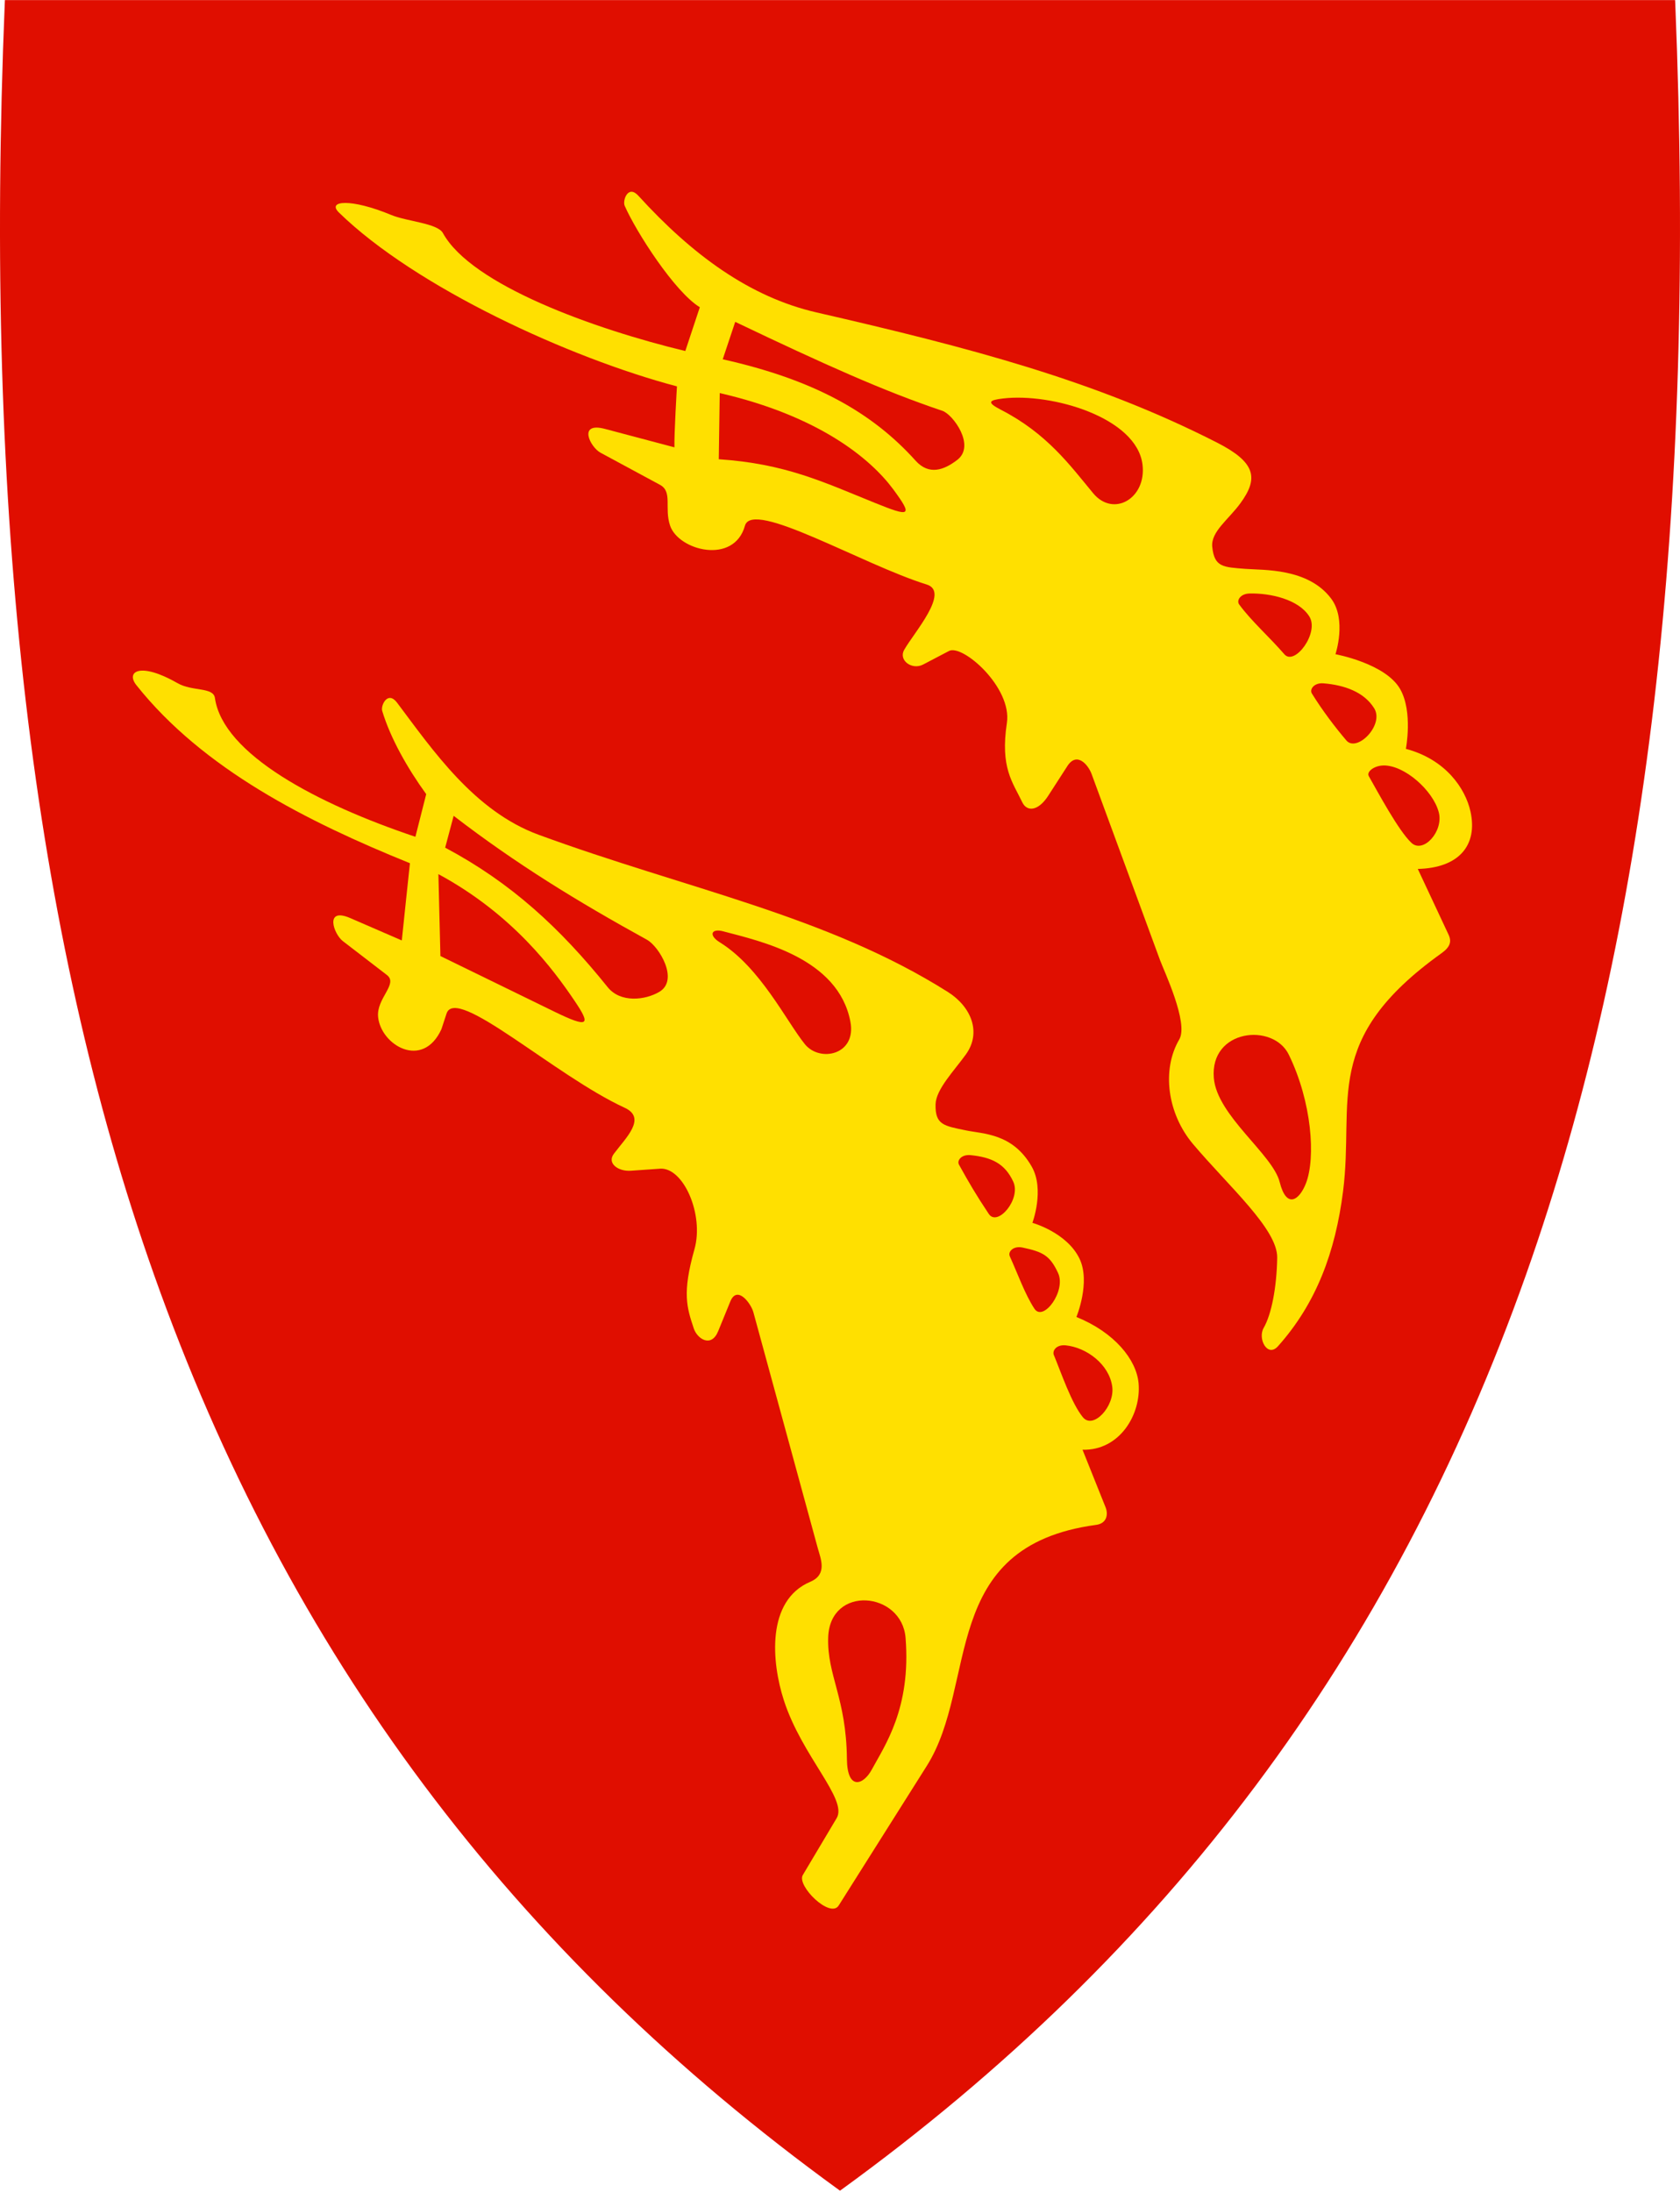 <svg width="400" height="522" viewBox="0 0 400 522" fill="none" xmlns="http://www.w3.org/2000/svg">
<g clip-path="url(#clip0)">
<path d="M199.709 521.397C121.895 464.942 68.561 393.641 36.648 303.452C7.709 221.681 -3.902 122.582 1.144 0.501L1.165 0.02H398.839L398.86 0.501C403.896 122.582 392.284 221.671 363.356 303.452C331.443 393.641 278.109 464.942 200.295 521.397L200.002 521.606L199.709 521.397Z" fill="#E00E00"/>
<path fill-rule="evenodd" clip-rule="evenodd" d="M157.117 278.272L150.186 278.753C147.202 278.963 144.458 276.994 146.155 274.722C148.961 270.964 154.07 266.221 148.73 263.76C132.041 256.075 108.567 234.465 106.316 241.344L105.102 245.05C100.662 254.756 90.705 248.882 90.025 242.15C89.574 237.711 94.893 234.277 92.119 232.151L81.638 224.089C79.429 222.393 77.188 215.902 83.408 218.603L95.668 223.922C95.961 220.938 97.605 205.536 97.605 205.536C73.115 195.621 48.354 183.12 32.46 163.122C29.906 159.908 33.308 157.521 42.313 162.682C45.789 164.672 50.793 163.551 51.17 166.19C53.086 179.613 75.618 191.433 98.903 199.244L101.479 189.088C97.019 182.932 92.956 175.77 90.998 169.258C90.611 167.97 92.318 164.358 94.548 167.321C103.06 178.639 112.923 193.14 128.251 198.762C163.378 211.661 196.861 217.996 225.654 236.172C231.328 239.753 233.684 245.867 230.009 251.008C227.193 254.945 222.848 259.352 222.753 262.944C222.628 267.865 224.785 268.064 229.946 269.142C234.082 270.011 241.118 269.812 245.651 277.78C248.772 283.245 245.809 291.16 245.809 291.16C245.809 291.16 254.017 293.432 257.032 299.704C259.713 305.305 256.289 313.577 256.289 313.577C265.346 317.241 270.602 323.733 271.094 329.387C271.732 336.799 266.571 345.416 257.744 345.186L263.231 358.891C263.911 360.598 263.524 362.744 260.969 363.079C223.329 368.168 233.004 400.928 220.649 420.487L199.688 453.708C197.667 456.901 189.626 448.996 191.144 446.452L199.206 432.904C201.887 428.402 190.956 418.225 186.632 404.844C183.711 395.83 182.391 381.098 192.924 376.627C197.081 374.858 195.395 371.131 194.694 368.566L179.376 312.446C178.8 310.331 175.513 305.923 173.89 309.87L170.99 316.969C169.335 321.011 165.995 318.76 165.189 316.32C163.503 311.242 162.404 307.892 165.346 297.453C167.671 289.223 162.739 277.874 157.117 278.261V278.272Z" fill="#FFE000"/>
<path fill-rule="evenodd" clip-rule="evenodd" d="M105.991 201.83C121.644 210.154 133.329 220.917 144.689 235.051C147.704 238.81 153.546 238.172 156.949 236.182C161.776 233.366 156.907 225.346 154.049 223.765C137.401 214.593 122.88 205.683 108.012 194.25L105.991 201.83Z" fill="#E00E00"/>
<path fill-rule="evenodd" clip-rule="evenodd" d="M104.379 208.122L104.861 227.639L131.957 240.862C140.365 244.967 140.658 243.993 136.794 238.287C131.811 230.905 122.136 217.734 104.379 208.133V208.122Z" fill="#E00E00"/>
<path fill-rule="evenodd" clip-rule="evenodd" d="M172.215 221.754C169.325 220.99 168.665 222.686 171.366 224.362C181.009 230.329 187.218 243.134 191.616 248.6C195.175 253.029 203.991 251.207 202.473 243.249C199.583 228.11 181.093 224.11 172.204 221.754H172.215Z" fill="#E00E00"/>
<path fill-rule="evenodd" clip-rule="evenodd" d="M228.334 277.319C227.779 276.324 228.91 274.806 231.14 275.047C236.019 275.55 239.233 276.984 241.254 281.361C243.17 285.496 237.506 292.176 235.422 289.035C232.354 284.428 230.711 281.612 228.334 277.319Z" fill="#E00E00"/>
<path fill-rule="evenodd" clip-rule="evenodd" d="M240.427 299.107C239.945 298.039 241.265 296.573 243.474 297.045C248.3 298.071 249.986 298.929 251.923 303.107C253.902 307.368 248.405 314.833 246.29 311.608C244.008 308.122 242.374 303.41 240.416 299.107H240.427Z" fill="#E00E00"/>
<path fill-rule="evenodd" clip-rule="evenodd" d="M250.928 322.696C250.478 321.607 251.504 320.11 253.745 320.33C258.687 320.833 264.11 324.843 264.822 330.182C265.44 334.841 260.299 340.432 257.839 337.459C255.148 334.213 252.635 326.79 250.939 322.686L250.928 322.696Z" fill="#E00E00"/>
<path fill-rule="evenodd" clip-rule="evenodd" d="M207.572 421.335C210.64 415.639 216.943 406.792 215.613 389.987C214.733 378.91 197.573 377.298 197.186 389.903C196.903 398.897 201.499 404.268 201.646 418.822C201.719 426.318 205.53 425.114 207.572 421.335Z" fill="#E00E00"/>
<path fill-rule="evenodd" clip-rule="evenodd" d="M219.78 158.233C217.121 159.615 213.875 157.207 215.278 154.736C217.592 150.652 226.261 140.926 220.649 139.177C205.216 134.371 179.135 118.823 177.366 125.179C174.759 134.539 161.525 131.094 159.535 125.126C158.122 120.896 160.205 117.085 157.127 115.431L142.972 107.788C140.522 106.458 137.485 100.386 144.04 102.124L160.582 106.511C160.488 103.516 161.179 91.999 161.179 91.999C135.632 85.246 98.987 68.442 80.696 50.601C77.754 47.732 83.575 47.198 93.155 51.187C96.851 52.726 104.17 53.155 105.447 55.48C112.263 67.908 141.642 78.388 163.168 83.581L166.624 73.153C160.656 69.53 151.473 55.239 148.73 48.988C148.186 47.753 149.515 43.879 152.007 46.622C164.781 60.652 178.486 70.734 194.401 74.388C230.868 82.765 260.791 90.607 289.762 105.38C298.954 110.07 299.75 113.829 295.3 119.87C292.432 123.776 288.275 126.624 288.631 130.204C289.123 135.104 291.29 135.031 296.546 135.45C300.755 135.785 311.424 135.199 316.932 142.517C320.711 147.543 317.968 155.772 317.968 155.772C317.968 155.772 329.946 157.96 333.401 164.127C336.437 169.54 334.731 178.304 334.731 178.304C344.175 180.806 348.907 187.706 350.122 193.255C351.849 201.17 347.483 206.657 337.568 206.897L344.897 222.55C345.672 224.215 345.274 225.503 343.18 226.99C314.523 247.511 322.543 261.834 319.779 283.643C317.937 298.134 313.414 310.3 304.294 320.529C301.781 323.345 299.394 318.749 300.87 316.184C302.734 312.959 303.98 306.541 304.095 299.474C304.21 292.658 292.568 282.491 284.056 272.409C277.941 265.163 276.538 254.714 280.778 247.49C283.061 243.595 277.114 231.115 276.203 228.623L259.901 184.282C259.147 182.22 256.446 178.827 254.132 182.408L249.567 189.486C247.201 193.15 244.51 193.349 243.4 191.025C241.097 186.198 238.123 182.848 239.736 172.126C241.003 163.667 229.182 153.322 225.957 154.997L219.78 158.233Z" fill="#FFE000"/>
<path fill-rule="evenodd" clip-rule="evenodd" d="M172.078 85.549C193.856 90.418 207.666 98.208 217.99 109.683C221.214 113.264 224.795 111.903 227.915 109.505C232.355 106.102 226.879 98.658 224.387 97.82C210.545 93.182 196.243 86.754 175.052 76.639L172.078 85.549Z" fill="#E00E00"/>
<path fill-rule="evenodd" clip-rule="evenodd" d="M171.366 93.591L171.136 109.348C187.009 110.405 196.023 114.771 208.221 119.703C216.723 123.148 217.456 122.99 212.692 116.53C207.289 109.212 194.976 99.035 171.356 93.591H171.366Z" fill="#E00E00"/>
<path fill-rule="evenodd" clip-rule="evenodd" d="M238.825 94.879C235.454 95.276 234.836 95.779 238.312 97.569C249.264 103.202 254.74 110.751 260.268 117.431C265.115 123.284 273.01 118.646 272.026 110.615C270.644 99.381 250.374 93.517 238.825 94.879Z" fill="#E00E00"/>
<path fill-rule="evenodd" clip-rule="evenodd" d="M295.039 143.92C294.369 142.999 295.29 141.355 297.531 141.313C302.431 141.198 309.184 142.695 311.749 146.789C314.167 150.652 308.262 158.631 305.802 155.783C302.179 151.595 297.939 147.888 295.039 143.92Z" fill="#E00E00"/>
<path fill-rule="evenodd" clip-rule="evenodd" d="M312.356 165.132C311.738 164.138 312.869 162.515 315.12 162.703C320.041 163.112 324.721 164.714 327.171 168.619C329.673 172.598 323.067 179.246 320.565 176.304C317.863 173.132 314.837 169.142 312.356 165.132Z" fill="#E00E00"/>
<path fill-rule="evenodd" clip-rule="evenodd" d="M325.904 184.795C325.318 183.78 327.119 182.314 329.37 182.261C334.343 182.136 341.191 188.177 342.562 193.391C343.766 197.935 338.877 203.317 336.06 200.689C332.982 197.809 328.103 188.669 325.904 184.806V184.795Z" fill="#E00E00"/>
<path fill-rule="evenodd" clip-rule="evenodd" d="M310.953 281.716C313.277 275.675 312.367 262.41 306.849 251.102C303.122 243.469 288.024 245.029 289.008 256.693C289.772 265.655 303.017 274.827 304.682 281.444C306.325 287.998 309.414 285.726 310.953 281.716Z" fill="#E00E00"/>
</g>
<defs>
<clipPath id="clip0">
<rect y="0.02" width="400" height="521.59" fill="white"/>
</clipPath>
</defs>
</svg>
